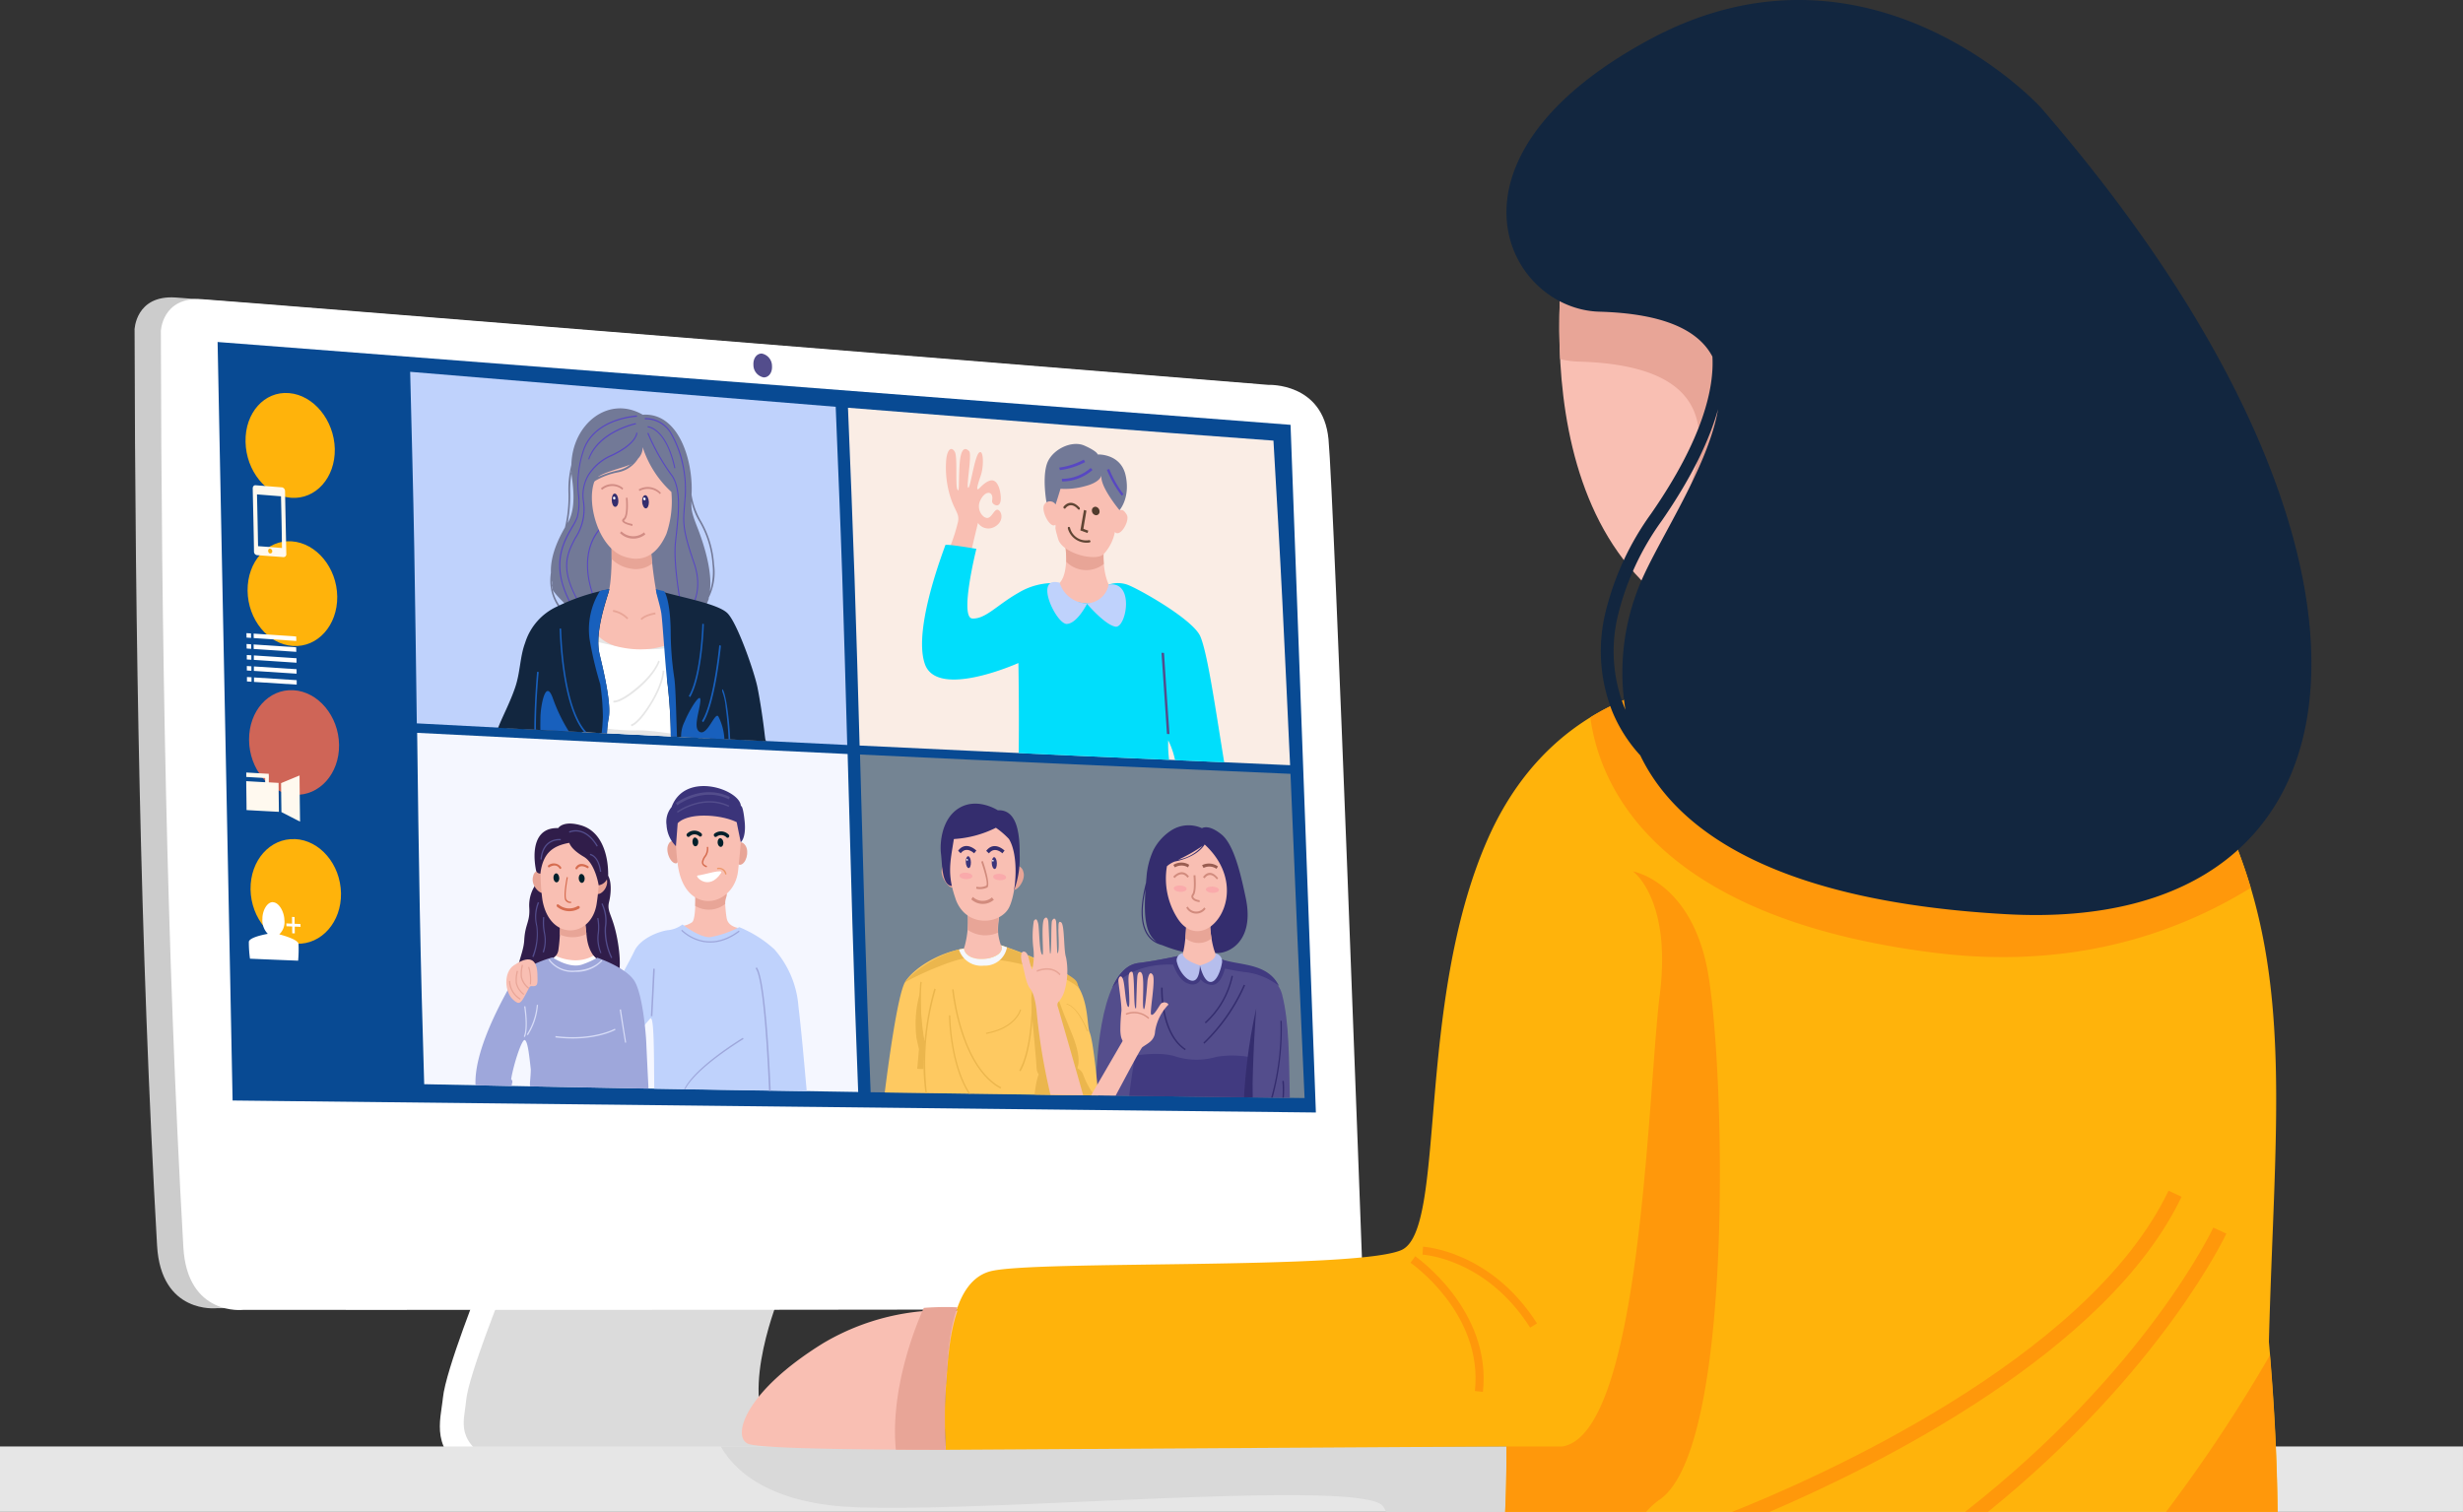 <svg xmlns="http://www.w3.org/2000/svg" width="385.879" height="236.923" viewBox="0 0 385.879 236.923">
  <rect x="0" y="0" width="385.879" height="236.923" fill="#333333" stroke="none"/>
  <g id="Grupo_131834" data-name="Grupo 131834" transform="translate(-8285.597 -287.439)">
    <g id="_1_2_D_copy_4" data-name="1_2_D copy 4" transform="translate(8272.637 215.148)">
      <path id="Trazado_119993" data-name="Trazado 119993" d="M143.882,300.438s-6.245,15.026-1.566,21.547c2.384,3.318,9.261,6.245,15.453,8.327H102.762c-4.386-1.842-8.238-3.745-9.048-5.062-2.091-3.363-1.441-7.509.979-14.644s3.363-10.187,3.363-10.187l45.835.027h0Z" transform="translate(-8.772 -25.173)" fill="#dbdbdb" fill-rule="evenodd"/>
      <path id="Trazado_119994" data-name="Trazado 119994" d="M100.367,299.174S94.913,312.7,94.54,316.594c-.053.6-.125,1.059-.187,1.521-.445,3.069-.925,6.343,8.131,9.777l5.6,2.126h-9.84c-8.728-4.11-8.114-8.381-7.526-12.42.071-.507.151-1.014.178-1.352.427-4.422,6.05-18.371,6.067-18.407l3.407,1.326h0Z" transform="translate(-8.548 -24.889)" fill="#fff"/>
      <path id="Trazado_119995" data-name="Trazado 119995" d="M36.65,129.776s.125-5.5,6.432-5.089,167.095,13.425,167.095,13.425,8.55-.4,9.413,8.505,5.293,129.747,5.293,129.747.311,6.236-10.658,6.486-164.719.214-164.719.214-8.71.987-9.324-9.813c-2.669-46.876-3.425-96.278-3.523-143.474h0Z" transform="translate(-2.614 -5.779)" fill="#ccc" fill-rule="evenodd"/>
      <path id="Trazado_119996" data-name="Trazado 119996" d="M41.28,130.076s.125-5.5,6.432-5.089,167.095,13.425,167.095,13.425,8.55-.4,9.413,8.505,5.293,129.747,5.293,129.747.311,6.236-10.658,6.486-164.719.214-164.719.214-8.71.988-9.324-9.813c-2.669-46.876-3.425-96.278-3.523-143.474h0Z" transform="translate(-3.125 -5.812)" fill="#fff" fill-rule="evenodd"/>
      <path id="Trazado_119997" data-name="Trazado 119997" d="M51.28,132.53l168.1,12.98,3.968,107.755L53.629,251.388,51.28,132.53Z" transform="translate(-4.228 -6.647)" fill="#084a93" fill-rule="evenodd"/>
      <path id="Trazado_119998" data-name="Trazado 119998" d="M146.974,134.57a1.981,1.981,0,0,1,1.575,1.957c.071,1.032-.534,1.824-1.334,1.77a1.981,1.981,0,0,1-1.575-1.957c-.062-1.032.534-1.815,1.334-1.77Z" transform="translate(-14.64 -6.872)" fill="#534d8c" fill-rule="evenodd"/>
      <path id="Trazado_119999" data-name="Trazado 119999" d="M85.19,137.779c11.085.934,22.224,1.859,33.335,2.767q16.641,1.361,33.335,2.713c.347,8.852.73,17.7,1.023,26.512s.534,17.66.783,26.485q-16.854-.814-33.718-1.655c-11.219-.56-22.482-1.139-33.718-1.735q-.173-13.772-.4-27.535c-.16-9.172-.418-18.354-.641-27.561h0Z" transform="translate(-7.97 -7.225)" fill="#bfd2fc" fill-rule="evenodd"/>
      <path id="Trazado_120000" data-name="Trazado 120000" d="M124.327,145.2c-5.311-3.06-11.005,1.423-11.156,7.873a15.827,15.827,0,0,0-.454,4.457,21.112,21.112,0,0,1-.552,5.347c-.89,1.548-2.3,4.27-2.2,7.082a8.143,8.143,0,0,0-.071,1.895,7.058,7.058,0,0,0,1.886,4.253,1.839,1.839,0,0,1,.169-.222,6.692,6.692,0,0,1-1.815-4.021c0-.2-.027-.409-.009-.632.267,1.219-.827.756,1.939,3.5s21.352,2.482,22.206.4.294-.783.391-1.174a8.912,8.912,0,0,0,.863-5.3,15.545,15.545,0,0,0-2.046-6.779A12,12,0,0,1,132,157.742c.294-5.2-1.948-12.936-7.669-12.526h0Zm10.542,27.7c.436-3.2-1-7.6-2-10.133s-.872-2.874-.9-3.995a10.28,10.28,0,0,0,1.3,3.238,15.287,15.287,0,0,1,2.011,6.619,10.233,10.233,0,0,1-.409,4.27ZM113.2,154.246c.018.32-.231-1.4.08.952s.463,5.053-.694,6.984a22.7,22.7,0,0,0,.4-4.644,16.27,16.27,0,0,1,.222-3.3h0Z" transform="translate(-10.694 -7.936)" fill="#727997" fill-rule="evenodd"/>
      <path id="Trazado_120001" data-name="Trazado 120001" d="M123.6,145.675s-6.281.276-8.158,4.964a15.968,15.968,0,0,0-.89,7.349,9.485,9.485,0,0,1-.214,3.47,9.359,9.359,0,0,1-.8,1.566c-1.379,2.4-3.505,6.059-.036,12.224a1.64,1.64,0,0,1-.142.089c-3.541-6.281-1.379-9.991.036-12.437a9.535,9.535,0,0,0,.8-1.53,9.418,9.418,0,0,0,.2-3.381,16.662,16.662,0,0,1,.9-7.446c1.922-4.786,8.292-5.071,8.309-5.071a1.59,1.59,0,0,0,.018.2h0Zm-5.2,17.144s-4.19,3.158-1.592,10.774l-.16.053c-2.642-7.758,1.628-10.978,1.646-10.987a1.308,1.308,0,0,0,.116.151h0Zm6.895-15.667s2.936.1,4.341,6.557c-.071.018-.125.027-.16.036-1.37-6.308-4.164-6.406-4.181-6.414v-.178h0Zm-1.806-.311s-5.8,1.192-7.366,5.543a.372.372,0,0,1-.133-.1c1.548-4.413,7.42-5.623,7.438-5.623.009.071.044.125.053.187h0Zm6.913,30.693a.889.889,0,0,0,.231-.044c.792-.649,3.87-3.55,1.993-8.977-1.788-5.2-1.7-6.272-1.477-8.9.027-.454.062-.961.125-1.53a19.265,19.265,0,0,0-.436-5.2,16.091,16.091,0,0,0-1.842-4.706,4.671,4.671,0,0,0-4.146-2.3.7.7,0,0,0,.018.2,4.5,4.5,0,0,1,3.995,2.206,16.478,16.478,0,0,1,1.8,4.653,17.508,17.508,0,0,1,.436,5.142c-.036.587-.089,1.077-.116,1.53-.214,2.642-.32,3.737,1.5,8.986,2.082,6.059-2.108,8.879-2.126,8.888.018.036.027.062.044.071h0Zm-4.991-29.35a31.582,31.582,0,0,0,3.585,6.414c1.655,2.073,1.254,5.907.907,9.243-.08.614-.133,1.21-.187,1.753-.294,3.585.943,10.044.943,10.053a1.034,1.034,0,0,1-.16.036c0-.027-1.254-6.512-.952-10.124.053-.569.133-1.157.187-1.762.356-3.274.738-7.073-.872-9.083a32.575,32.575,0,0,1-3.621-6.468.632.632,0,0,0,.16-.071h0Zm-1.726-.009s.071,1.735-4.021,3.665a7.95,7.95,0,0,0-3.576,3.016,6.1,6.1,0,0,0-.747,4.181,8.214,8.214,0,0,1-1.308,5.694c-1.3,2.473-2.571,4.9.907,10.6a.4.4,0,0,0-.107.107c-3.576-5.818-2.26-8.292-.943-10.818a8.134,8.134,0,0,0,1.281-5.56,6.365,6.365,0,0,1,.792-4.333,8.05,8.05,0,0,1,3.612-3.069c4-1.877,3.941-3.487,3.941-3.5a.747.747,0,0,0,.169.027h0Z" transform="translate(-10.867 -8.075)" fill="#5848c2"/>
      <path id="Trazado_120002" data-name="Trazado 120002" d="M117.024,178.6s.116,5.391,6.29,5.756,8.327-4.813,8.674-4.03,1.406,3.114,2.144,4.662c0,0,.872,7.687,1.415,14.742-6.708-.329-13.4-.667-20.106-1.005.543-6.717,1.059-13.434,1.592-20.124h0Z" transform="translate(-11.308 -11.731)" fill="#fff" fill-rule="evenodd"/>
      <path id="Trazado_120003" data-name="Trazado 120003" d="M115.43,201.062c.027-.427.071-.854.125-1.272a32.735,32.735,0,0,0,8.069,1.023c2.767-.133,7.215.783,10.516,1.192-6.245-.311-12.482-.614-18.709-.943h0Z" transform="translate(-11.307 -14.069)" fill="#e6e6e6" fill-rule="evenodd"/>
      <path id="Trazado_120004" data-name="Trazado 120004" d="M117.227,179.207c.222,1.379,1.343,4.92,6.228,5.2a9.407,9.407,0,0,0,8.309-3.487,4.738,4.738,0,0,1,.774.347c.267.649.578,1.317.9,1.966-.231.383,3.025-1.77-1.317,1.237s-14.955.116-15.4-.24c.125-1.673.258-3.363.391-5.053.036,0,.071.018.125.018h0Z" transform="translate(-11.45 -11.795)" fill="#e6e6e6" fill-rule="evenodd"/>
      <path id="Trazado_120005" data-name="Trazado 120005" d="M120.159,168.23s.2,6.414-.694,8.025a5.744,5.744,0,0,1-3.265,2.2,6.365,6.365,0,0,0,4.733,5.7c4.519,1.139,7.962.036,9.582-1.041a3.577,3.577,0,0,0,1.566-2.891s-4.333-1.753-4.911-4.635a61.9,61.9,0,0,1-.818-6.468,5.307,5.307,0,0,1-6.2-.89h0Z" transform="translate(-11.392 -10.587)" fill="#f9bfb3" fill-rule="evenodd"/>
      <path id="Trazado_120006" data-name="Trazado 120006" d="M120.65,168.229s.018.952.027,2.242a5.272,5.272,0,0,0,1.762,1.174,5.864,5.864,0,0,0,1.352.356,4.133,4.133,0,0,0,3.2-.792c-.107-1.228-.142-2.1-.142-2.1a5.307,5.307,0,0,1-6.2-.89h0Z" transform="translate(-11.883 -10.585)" fill="#e8a597" fill-rule="evenodd"/>
      <path id="Trazado_120007" data-name="Trazado 120007" d="M122.074,168.13a6.444,6.444,0,0,0,1.352.347c2.616.383,4.359-1.352,5.445-3.843a15.85,15.85,0,0,0,.774-6.566,16.361,16.361,0,0,1-4.5-7.028h0a2.463,2.463,0,0,1-.712,1.8,4.749,4.749,0,0,1-3.087,2.144,11.148,11.148,0,0,0-3.6,1.326.984.984,0,0,0-.169.16c-.018.009-.018.018-.018.036-1.219,3.452.676,10.169,4.528,11.637h0Zm1.263-14.457c-.16.1.507-.142-.614.285s-3.728,1.068-4.608,1.77a16.779,16.779,0,0,1,3.149-1.041,4.636,4.636,0,0,0,2.064-1.023h0Z" transform="translate(-11.501 -8.69)" fill="#f9bfb3" fill-rule="evenodd"/>
      <path id="Trazado_120008" data-name="Trazado 120008" d="M123.115,181.188a4.14,4.14,0,0,0-2.215-1.174,2.941,2.941,0,0,1,.036-.294,4.328,4.328,0,0,1,2.366,1.272c-.053.062-.133.125-.187.2h0Zm2.108-.071s.463-.667,2.313-1a1.558,1.558,0,0,0,.053.294c-1.744.294-2.162.89-2.162.9-.062-.071-.133-.142-.2-.2h0Z" transform="translate(-11.911 -11.854)" fill="#e8a597"/>
      <path id="Trazado_120009" data-name="Trazado 120009" d="M145.728,199.9c-.107-.427-.053.374-.258-1.4s-.632-4.742-1.094-7.046-3.1-9.955-4.671-11.583-8.158-2.642-11.245-3.71c.214.391,1.7,1.584,1.913,2.918S130,189.22,130.3,191a78.548,78.548,0,0,1,.5,8.158c4.973.258,9.955.489,14.928.738Z" transform="translate(-12.745 -11.462)" fill="#12263f" fill-rule="evenodd"/>
      <path id="Trazado_120010" data-name="Trazado 120010" d="M132.9,201.342a5.108,5.108,0,0,1,.569-2.447c.685-1.7,2.562-4.813,2.455-3.221s-1.246,4.377-.053,4.893,2.366-3.265,2.874-2.429a8.907,8.907,0,0,1,.943,3.541c-2.269-.116-4.546-.222-6.8-.338h0Z" transform="translate(-13.234 -13.566)" fill="#1860bd" fill-rule="evenodd"/>
      <path id="Trazado_120011" data-name="Trazado 120011" d="M131.772,199.19c-.16-4.671-.222-7.945-.436-9.3a49.58,49.58,0,0,1-.552-7.268c-.053-3.612-.578-5.658-1.041-6.254a8.824,8.824,0,0,1-1.263-.32c0,.738.614,2.411.827,3.737s.7,9.413,1.005,11.192a78.556,78.556,0,0,1,.5,8.158c.311.018.641.027.97.053h0Z" transform="translate(-12.747 -11.449)" fill="#1860bd" fill-rule="evenodd"/>
      <path id="Trazado_120012" data-name="Trazado 120012" d="M118.1,176.08a32.125,32.125,0,0,0-8.2,2.713,9.306,9.306,0,0,0-4.991,5.685c-.818,2.171-.747,4.573-1.548,6.948s-1.957,4.5-2.687,6.37c5.685.294,11.37.569,17.055.872a17.537,17.537,0,0,1,.294-2.527c.32-2.046-.543-6.139-1.432-9.8s1.29-9.083,1.5-10.258h0Z" transform="translate(-9.678 -11.453)" fill="#12263f" fill-rule="evenodd"/>
      <path id="Trazado_120013" data-name="Trazado 120013" d="M110.13,195.29a26.169,26.169,0,0,0,2.447,5.035c-1.477-.071-2.963-.16-4.457-.231,0-.676-.018-.2.009-1.966s.827-6.361,2-2.829h0Z" transform="translate(-10.5 -13.43)" fill="#1860bd" fill-rule="evenodd"/>
      <path id="Trazado_120014" data-name="Trazado 120014" d="M119.862,176.08a8.552,8.552,0,0,0-1.477.276,11.408,11.408,0,0,0-1.619,7.509,57.087,57.087,0,0,0,1.681,7.117,37.163,37.163,0,0,1,.409,5.107c-.08,1.77-.107,1.646-.187,2.518.276.018.552.027.827.053a17.536,17.536,0,0,1,.294-2.527c.32-2.046-.543-6.139-1.432-9.8s1.192-8.914,1.5-10.258h0Z" transform="translate(-11.442 -11.453)" fill="#1860bd" fill-rule="evenodd"/>
      <path id="Trazado_120015" data-name="Trazado 120015" d="M107.744,189.806s-.454,4.644-.436,9.039a2.473,2.473,0,0,0-.258,0c0-4.422.436-9.066.436-9.074a2.568,2.568,0,0,0,.258.036Zm7.509,9.439c-.125,0-.258-.018-.383-.018-3.674-4.306-3.834-16.183-3.852-16.227a1.9,1.9,0,0,1,.24.018c.018.044.187,12.233,3.986,16.227h0Z" transform="translate(-10.382 -12.216)" fill="#1860bd"/>
      <path id="Trazado_120016" data-name="Trazado 120016" d="M139.5,192.427h.018c.2.044.516,1.165.765,2.856a48.788,48.788,0,0,1,.463,4.991h-.258c-.08-1.868-.258-3.612-.445-4.955a9.319,9.319,0,0,0-.56-2.589v-.071a.9.9,0,0,1,.018-.222h0Zm-2.882-10.24s-.2,8.1-2.144,11.459a1.339,1.339,0,0,1-.214-.16c1.913-3.3,2.117-11.308,2.117-11.325a1.8,1.8,0,0,0,.24.027h0Zm2.678,3.407s-.863,9-2.767,11.984a1.074,1.074,0,0,1-.214-.187c1.868-2.918,2.713-11.841,2.713-11.868a2.114,2.114,0,0,0,.276.062h0Z" transform="translate(-13.385 -12.124)" fill="#1860bd"/>
      <path id="Trazado_120017" data-name="Trazado 120017" d="M122.362,165.88a2.649,2.649,0,0,0,3.559.151c.062.116.142.222.187.329a2.964,2.964,0,0,1-3.968-.214c.08-.1.151-.178.222-.267h0Z" transform="translate(-12.048 -10.327)" fill="#d18c84"/>
      <path id="Trazado_120018" data-name="Trazado 120018" d="M128.238,188.766s-.543,1.895-3.363,4.3c-2.874,2.411-3.906,2.144-3.906,2.144a1.15,1.15,0,0,1,.036-.294s.925.249,3.692-2.091c2.8-2.349,3.31-4.164,3.31-4.172a1.4,1.4,0,0,1,.231.116Z" transform="translate(-11.919 -12.84)" fill="#e6e6e6" fill-rule="evenodd"/>
      <path id="Trazado_120019" data-name="Trazado 120019" d="M129.3,190.444s-.018,2.02-2.064,5.3c-2.046,3.3-3.078,3.381-3.1,3.381a2.691,2.691,0,0,1-.053-.285s.943-.071,2.954-3.265c1.993-3.221,2-5.178,2-5.178a2.567,2.567,0,0,0,.258.036h0Z" transform="translate(-12.263 -13.033)" fill="#e6e6e6" fill-rule="evenodd"/>
      <path id="Trazado_120020" data-name="Trazado 120020" d="M118.789,158.23a2.631,2.631,0,0,1,3.479-.027c-.044.089-.062.178-.107.258a2.412,2.412,0,0,0-3.185,0,1.092,1.092,0,0,1-.2-.24h0Z" transform="translate(-11.677 -9.411)" fill="#d18c84"/>
      <path id="Trazado_120021" data-name="Trazado 120021" d="M128.767,159.19a2.62,2.62,0,0,0-3.2-.489.994.994,0,0,1-.125-.258,2.814,2.814,0,0,1,3.479.543c-.036.062-.116.142-.151.2Z" transform="translate(-12.412 -9.464)" fill="#d18c84"/>
      <path id="Trazado_120022" data-name="Trazado 120022" d="M121.17,159.23c.294.018.543.507.552,1.076.036.569-.2,1.014-.5,1s-.525-.5-.534-1.068.187-1.032.48-1.005Z" transform="translate(-11.887 -9.593)" fill="#342d6e"/>
      <path id="Trazado_120023" data-name="Trazado 120023" d="M126.548,159.51c.294.027.525.5.552,1.068.009.578-.2,1.014-.5,1-.276-.018-.543-.5-.552-1.076-.036-.569.2-1.005.5-.988h0Z" transform="translate(-12.479 -9.624)" fill="#342d6e"/>
      <path id="Trazado_120024" data-name="Trazado 120024" d="M123.365,159.959s.294,2.9-.463,3.487c-.383.311,1.228.632,1.246.632a2.923,2.923,0,0,1-.018.3s-2.34-.445-1.379-1.21c.6-.489.356-3.185.356-3.2a1.394,1.394,0,0,0,.258-.018h0Z" transform="translate(-12.09 -9.673)" fill="#d18c84"/>
      <path id="Trazado_120025" data-name="Trazado 120025" d="M121.1,159.77a.208.208,0,0,1,.178.24.163.163,0,0,1-.169.2.208.208,0,0,1-.2-.214c0-.125.071-.222.187-.214h0Z" transform="translate(-11.912 -9.653)" fill="#fff" fill-rule="evenodd"/>
      <path id="Trazado_120026" data-name="Trazado 120026" d="M126.427,159.94a.188.188,0,0,1,.178.214.175.175,0,0,1-.169.2c-.125,0-.187-.116-.2-.24a.159.159,0,0,1,.187-.178h0Z" transform="translate(-12.5 -9.671)" fill="#fff" fill-rule="evenodd"/>
      <path id="Trazado_120027" data-name="Trazado 120027" d="M162.29,144.11q16.641,1.334,33.326,2.642,16.614,1.281,33.335,2.509c.489,8.487.988,16.975,1.406,25.444s.81,16.948,1.2,25.417q-16.881-.747-33.753-1.495c-11.2-.507-22.455-1.05-33.691-1.584q-.36-13.225-.8-26.458c-.294-8.808-.658-17.633-1.023-26.476h0Z" transform="translate(-16.478 -7.925)" fill="#faede5" fill-rule="evenodd"/>
      <path id="Trazado_120028" data-name="Trazado 120028" d="M86.4,201.369c11.236.578,22.5,1.148,33.718,1.7q16.854.827,33.745,1.619.36,13.251.747,26.5t.907,26.458q-16.988-.267-34-.552-16.961-.307-33.994-.667c-.276-9.172-.525-18.354-.694-27.535s-.3-18.362-.409-27.535h0Z" transform="translate(-8.104 -14.242)" fill="#f5f7ff" fill-rule="evenodd"/>
      <path id="Trazado_120029" data-name="Trazado 120029" d="M164.41,205.19c11.219.534,22.473,1.05,33.691,1.548q16.855.747,33.753,1.477c.374,8.47.712,16.948,1.076,25.417s.738,16.93,1.13,25.391c-11.352-.16-22.7-.285-34.011-.436s-22.659-.311-33.976-.48q-.52-13.211-.916-26.441t-.747-26.476Z" transform="translate(-16.712 -14.665)" fill="#748493" fill-rule="evenodd"/>
      <path id="Trazado_120030" data-name="Trazado 120030" d="M200.352,168.59c.151,1.379.391,4.911-1.343,6.05-3.505,2.3,10.275,4.8,9.395,1.548,0,0-2.358-1.37-2.064-7.153,0-.044.027-.1.009-.142a10.6,10.6,0,0,1-6-.294h0Z" transform="translate(-20.467 -10.626)" fill="#f9bfb3" fill-rule="evenodd"/>
      <path id="Trazado_120031" data-name="Trazado 120031" d="M200.59,168.59a18.206,18.206,0,0,1,.125,2.358,4.408,4.408,0,0,0,5.889.338,16.86,16.86,0,0,1-.027-2.251c0-.044.027-.1.009-.142a10.6,10.6,0,0,1-6-.294h0Z" transform="translate(-20.704 -10.626)" fill="#e8a597" fill-rule="evenodd"/>
      <path id="Trazado_120032" data-name="Trazado 120032" d="M198.9,156.99a22.735,22.735,0,0,0-.347,3.158c-.4-.276-.952-.783-1.664.133s.916,3.95,1.7,3.221h0c.107.765-.24-.044.427,2.242s6.005,3.621,7.162,2.331a7,7,0,0,0,1.726-3.434l.018.009c.792.934,2.411-1.806,1.833-2.731s-.774-.7-1.139-.694c.062-.383-.009.427.142-1.112s-.329-5.285-3.087-6.059-6.957-.08-6.77,2.945h0Z" transform="translate(-20.276 -8.99)" fill="#f9bfb3" fill-rule="evenodd"/>
      <path id="Trazado_120033" data-name="Trazado 120033" d="M183.6,166.967c.534-2.286.961-4.012.961-4.012a1.942,1.942,0,0,0,2.384.721c1.539-.667,1.53-2.171.89-2.687s-1.041,1.148-1.788,1.192-1.762-1.317-1.157-2.678,1.6-1.557,1.85-.863-.258,1.005.338,1.415,1.2.053,1.032-1.45-.765-2.589-1.726-2.26-1.619,1.317-1.842,1.343-.062-.641.454-2.153.436-4.261-.285-3.568-1.361,5.685-1.69,5.48.632-5.2.16-5.72-1.343-.881-1.512,2.278,0,4.288-.338,3.7.044-5.053-.391-5.863-1.148-.658-1.352,1.183a15.354,15.354,0,0,0,.765,6.228c.676,1.922,1.308,2.313,1.085,3.5a27.651,27.651,0,0,1-1.174,3.754c1.085.16,2.206.32,3.31.472h0Z" transform="translate(-18.38 -8.727)" fill="#f9bfb3" fill-rule="evenodd"/>
      <path id="Trazado_120034" data-name="Trazado 120034" d="M205.826,155.427s-.16,1.05-2.509,1.655a11.561,11.561,0,0,1-3.906.427c-.249.818-.507,1.655-.774,2.464a1.037,1.037,0,0,0-1.423-.338s-.667-3.648.036-5.934,3.861-3.861,5.907-2.954,2.082,1.388,2.082,1.388,3.648-.178,4.386,3.336-.97,5.391-.97,5.391-3.123-3.745-2.82-5.427h0Z" transform="translate(-20.3 -8.629)" fill="#727997" fill-rule="evenodd"/>
      <path id="Trazado_120035" data-name="Trazado 120035" d="M204.163,162.233c-.151.952-.32,1.886-.472,2.829a7.911,7.911,0,0,0,.765.285c-.044.133-.071.258-.116.374-.3-.1-.614-.222-.916-.329a1.1,1.1,0,0,1-.2-.071.414.414,0,0,1,.027-.178c.169-1.005.347-2.028.534-3.043.116.053.258.08.374.125h0Z" transform="translate(-20.994 -9.91)" fill="#5f4534"/>
      <path id="Trazado_120036" data-name="Trazado 120036" d="M205.81,161.54a.746.746,0,0,1,.632.712.551.551,0,0,1-.56.623.726.726,0,0,1-.632-.694.554.554,0,0,1,.56-.632h0Z" transform="translate(-21.218 -9.848)" fill="#513b2d" fill-rule="evenodd"/>
      <path id="Trazado_120037" data-name="Trazado 120037" d="M200.559,161.713a.191.191,0,0,1-.249.018.221.221,0,0,1-.053-.276c.018,0,1.023-1.468,2.527.178a.268.268,0,0,1-.018.258.194.194,0,0,1-.258-.036c-1.165-1.3-1.957-.151-1.957-.142h0Z" transform="translate(-20.664 -9.772)" fill="#5f4534"/>
      <path id="Trazado_120038" data-name="Trazado 120038" d="M201.009,165.3c-.009-.089.009-.2.133-.2a.189.189,0,0,1,.214.151,2.59,2.59,0,0,0,2.98,1.922.2.2,0,0,1,.214.16.172.172,0,0,1-.133.2A3.03,3.03,0,0,1,201,165.3h0Z" transform="translate(-20.75 -10.241)" fill="#5f4534"/>
      <path id="Trazado_120039" data-name="Trazado 120039" d="M196.228,174.247a10.608,10.608,0,0,0-5.845,1.557c-3.274,1.859-5.107,4.11-7.171,3.995s.632-10.916.632-10.916-4.84-.836-4.866-.578-5.151,13.069-3.2,18.629,14.653-.16,14.653-.16.133,7.393.044,14.119c7.856.374,15.693.712,23.567,1.059a19.075,19.075,0,0,1-.142-3.069A12.69,12.69,0,0,1,214.973,202c2.553.107,5.116.231,7.7.338-1.486-9.172-2.607-16.966-3.719-19.688s-9.9-7.615-11.477-8.158a4.482,4.482,0,0,0-2.909,0s1.77,3.256-3.256,2.954-5.089-3.2-5.089-3.2h0Z" transform="translate(-17.917 -10.589)" fill="#00defc" fill-rule="evenodd"/>
      <path id="Trazado_120040" data-name="Trazado 120040" d="M217.9,187.278c.267,4.244.56,8.478.854,12.722a3.083,3.083,0,0,1-.4-.018c-.276-4.235-.56-8.461-.854-12.722a3.012,3.012,0,0,0,.4.018Z" transform="translate(-22.57 -12.686)" fill="#534d8c"/>
      <path id="Trazado_120041" data-name="Trazado 120041" d="M199.321,174.907a4.6,4.6,0,0,0,4.324,3.256s-1.53,3.123-3.185,3.212-5.32-7.589-1.13-6.459h0Z" transform="translate(-20.351 -11.312)" fill="#bfd2fc" fill-rule="evenodd"/>
      <path id="Trazado_120042" data-name="Trazado 120042" d="M207.772,175.256a3.623,3.623,0,0,1-3.452,2.945s2.847,3.372,4.519,3.648,3.078-7.2-1.068-6.592Z" transform="translate(-21.116 -11.358)" fill="#bfd2fc" fill-rule="evenodd"/>
      <path id="Trazado_120043" data-name="Trazado 120043" d="M204.773,155.021A7.183,7.183,0,0,1,200,156.827a3.2,3.2,0,0,1-.044-.409,6.853,6.853,0,0,0,4.519-1.708,1.912,1.912,0,0,0,.294.311Z" transform="translate(-20.635 -9.095)" fill="#5848c2"/>
      <path id="Trazado_120044" data-name="Trazado 120044" d="M203.574,153.624a11.535,11.535,0,0,1-3.986,1.272,3.737,3.737,0,0,0-.1-.4,11.342,11.342,0,0,0,3.852-1.246,4.123,4.123,0,0,0,.222.374h0Z" transform="translate(-20.583 -8.934)" fill="#5848c2"/>
      <path id="Trazado_120045" data-name="Trazado 120045" d="M207.88,155.016a17.631,17.631,0,0,0,2.322,4.066,1.164,1.164,0,0,0,.276-.24,16.534,16.534,0,0,1-2.224-3.941c-.125.044-.267.08-.374.125h0Z" transform="translate(-21.509 -9.116)" fill="#5848c2"/>
      <path id="Trazado_120046" data-name="Trazado 120046" d="M107.268,227.434a5.758,5.758,0,0,0-1.326,3.959c.169,2.313-.649,2.6-.783,5.187s-2.233,5.471.2,5.462,9.724-.071,14.6-.125c0,0,.507-1.61-.222-5.534s-1.7-4.172-1.272-5.881.436-4.8-1.228-4.555-6.663,1.005-9.982,1.495h0Z" transform="translate(-10.067 -16.954)" fill="#301d4a" fill-rule="evenodd"/>
      <path id="Trazado_120047" data-name="Trazado 120047" d="M108.53,225.822a1.046,1.046,0,0,0-1.681.649c-.489,1.468,1.165,3.025,1.7,2.6s-.027-3.247-.027-3.247h0Z" transform="translate(-10.35 -16.916)" fill="#e8a597" fill-rule="evenodd"/>
      <path id="Trazado_120048" data-name="Trazado 120048" d="M117.829,226.007s1.13-.738,1.69.756-1.005,2.945-1.575,2.473-.116-3.229-.116-3.229Z" transform="translate(-11.553 -16.942)" fill="#e8a597" fill-rule="evenodd"/>
      <path id="Trazado_120049" data-name="Trazado 120049" d="M111.429,235.146a24.661,24.661,0,0,1-.267,3.959,1.794,1.794,0,0,1-.649,1.085,2.427,2.427,0,0,0-.3.294c2.082,2.678,7.571.5,6.993-.044,0,0-1.3-.854-1.592-3.487s-.311-2.642-.311-2.642c-1.308.276-2.589.543-3.879.827h0Z" transform="translate(-10.731 -17.878)" fill="#f9bfb3" fill-rule="evenodd"/>
      <path id="Trazado_120050" data-name="Trazado 120050" d="M110.77,240.647a.808.808,0,0,1-.258.24,2.427,2.427,0,0,0-.3.294c2.082,2.678,7.571.5,6.993-.044a3.307,3.307,0,0,1-.525-.516,5.837,5.837,0,0,1-3.648.667,7.308,7.308,0,0,1-2.269-.641h0Z" transform="translate(-10.731 -18.574)" fill="#fff" fill-rule="evenodd"/>
      <path id="Trazado_120051" data-name="Trazado 120051" d="M111.577,235.148s0,.667-.027,1.468a4.927,4.927,0,0,0,4.164-.089c-.071-.729-.16-1.459-.249-2.2-1.308.276-2.589.543-3.879.827h0Z" transform="translate(-10.879 -17.88)" fill="#e8a597" fill-rule="evenodd"/>
      <path id="Trazado_120052" data-name="Trazado 120052" d="M135.136,229.009s.214,4.617-.5,5.1a3.542,3.542,0,0,1-1.468.569c3.034,3.212,6.69,2.082,8.71.311,0,0-1.557-.2-1.8-1.5s-.338-4.039-.338-4.039c-1.539-.142-3.078-.294-4.608-.445h0Z" transform="translate(-13.265 -17.292)" fill="#f9bfb3" fill-rule="evenodd"/>
      <path id="Trazado_120053" data-name="Trazado 120053" d="M135.38,229.01s.053,1.245,0,2.518a4.117,4.117,0,0,0,4.715-.3c-.089-.952.667-1.7-.107-1.77s-3.078-.294-4.608-.445Z" transform="translate(-13.509 -17.293)" fill="#e8a597" fill-rule="evenodd"/>
      <path id="Trazado_120054" data-name="Trazado 120054" d="M132.082,220.671a.818.818,0,0,0-1.37.16c-.623.961.151,2.98,1.059,3.087s.3-3.247.3-3.247h0Z" transform="translate(-12.969 -16.339)" fill="#e8a597" fill-rule="evenodd"/>
      <path id="Trazado_120055" data-name="Trazado 120055" d="M142.68,220.925s.676-.765,1.361.214.089,2.963-.827,3.034-.534-3.247-.534-3.247h0Z" transform="translate(-14.305 -16.37)" fill="#e8a597" fill-rule="evenodd"/>
      <path id="Trazado_120056" data-name="Trazado 120056" d="M132,215.62a41.552,41.552,0,0,0,.276,7.82c1.112,8.229,8.861,6.655,9.457.9.409-4.012,1.014-9.226-.142-9.777s-9.341-.765-9.582,1.068h0Z" transform="translate(-13.128 -15.656)" fill="#f9bfb3" fill-rule="evenodd"/>
      <path id="Trazado_120057" data-name="Trazado 120057" d="M135.319,219.81a.672.672,0,0,1,.489.685c.018.383-.187.685-.445.685s-.445-.32-.454-.694.169-.694.409-.676h0Z" transform="translate(-13.457 -16.278)" fill="#00202b" fill-rule="evenodd"/>
      <path id="Trazado_120058" data-name="Trazado 120058" d="M139.748,219.93c.249,0,.472.329.489.7s-.187.676-.427.658-.472-.311-.48-.685.16-.676.409-.676h0Z" transform="translate(-13.944 -16.291)" fill="#00202b" fill-rule="evenodd"/>
      <path id="Trazado_120059" data-name="Trazado 120059" d="M134.332,219.5a.248.248,0,0,1-.383-.027.287.287,0,0,1,.009-.418,1.618,1.618,0,0,1,2.215-.044.305.305,0,0,1,.062.4.252.252,0,0,1-.383.053,1.1,1.1,0,0,0-1.512.036h0Z" transform="translate(-13.341 -16.143)" fill="#00202b"/>
      <path id="Trazado_120060" data-name="Trazado 120060" d="M140.644,219.652a.246.246,0,0,0,.365-.009.3.3,0,0,0-.027-.418,1.681,1.681,0,0,0-2.215-.151.293.293,0,0,0-.044.4.262.262,0,0,0,.383.071,1.168,1.168,0,0,1,1.539.107h0Z" transform="translate(-13.871 -16.156)" fill="#00202b"/>
      <path id="Trazado_120061" data-name="Trazado 120061" d="M137.548,221.45a2.124,2.124,0,0,1-.347,1.512,2.062,2.062,0,0,0-.427.907c0,.24.16.436.6.578a1.2,1.2,0,0,0-.071.214c-.543-.169-.747-.463-.747-.818a2.2,2.2,0,0,1,.454-1.032,1.973,1.973,0,0,0,.32-1.343c.071,0,.142-.018.214-.018Z" transform="translate(-13.639 -16.459)" fill="#d66d50"/>
      <path id="Trazado_120062" data-name="Trazado 120062" d="M135.791,226.418c.943-.071,4.217-1.174,3.674-.374-1.975,2.936-4.181.418-3.674.374Z" transform="translate(-13.546 -16.934)" fill="#fff" fill-rule="evenodd"/>
      <path id="Trazado_120063" data-name="Trazado 120063" d="M131.807,220.162a5.071,5.071,0,0,1-1.468-3.31,3.61,3.61,0,0,1,.783-2.811c2.144-5.756,10.747-2.749,10.863-.169,0,0,.311-.276.587,2.366s-.6,3.309-.6,3.309c-.222-1.032-.436-2.091-.641-3.14-2.286-1.165-7.473-1.628-9.243.16-.1,1.192-.178,2.393-.276,3.585h0Z" transform="translate(-12.952 -15.278)" fill="#3b347a" fill-rule="evenodd"/>
      <path id="Trazado_120064" data-name="Trazado 120064" d="M131.916,235.12a4.507,4.507,0,0,1-2.34.9c-1.69.267-4.315,1.423-5.178,3.229s-2.429,4.546-2.429,4.546q.627,8.167,1.326,16.281c-.062-1.957-.1-3.914-.142-5.889,0,0,3.034-3.55,3.683-4.3s.6,5.311.658,10.978q11.93.214,23.887.391c-.489-5.462-.845-9.466-1.3-13.3a15.241,15.241,0,0,0-3.781-8.95,18.572,18.572,0,0,0-5.489-3.461,15.875,15.875,0,0,1-4.573,1.566c-1.664.08-4.324-1.984-4.324-1.984h0Z" transform="translate(-12.029 -17.968)" fill="#bfd2fc" fill-rule="evenodd"/>
      <path id="Trazado_120065" data-name="Trazado 120065" d="M108.3,222.287a31.7,31.7,0,0,0,.151,7.384c1.148,6.477,7.607,5.934,8.478.649a36.128,36.128,0,0,0,.391-7.188c-.169-2.206-6.236-4.769-9.021-.845Z" transform="translate(-10.504 -16.327)" fill="#f9bfb3" fill-rule="evenodd"/>
      <path id="Trazado_120066" data-name="Trazado 120066" d="M110.865,226.12c.249,0,.445.338.472.721s-.187.694-.445.685-.454-.32-.472-.712.2-.7.445-.694Z" transform="translate(-10.754 -16.974)" fill="#00202b" fill-rule="evenodd"/>
      <path id="Trazado_120067" data-name="Trazado 120067" d="M112.9,226.806s-.6,3.069-.2,3.514.658.285.658.285a.727.727,0,0,0,.107.178c-.018,0-.418.24-.916-.294-.472-.543.178-3.719.178-3.719a1.482,1.482,0,0,0,.169.044h0Z" transform="translate(-10.97 -17.046)" fill="#d66d50"/>
      <path id="Trazado_120068" data-name="Trazado 120068" d="M111.06,231.962a.27.27,0,0,1-.053-.311.211.211,0,0,1,.294-.027,2.6,2.6,0,0,0,3,.214.234.234,0,0,1,.276.107.22.22,0,0,1-.071.294,3.011,3.011,0,0,1-3.443-.276Z" transform="translate(-10.816 -17.577)" fill="#d66d50"/>
      <path id="Trazado_120069" data-name="Trazado 120069" d="M109.671,224.973c-.053.053-.16.009-.2-.071a.186.186,0,0,1,.053-.249,1.4,1.4,0,0,1,1.984.294.209.209,0,0,1-.036.258.15.15,0,0,1-.222-.062c-.569-.872-1.557-.187-1.566-.178h0Z" transform="translate(-10.646 -16.779)" fill="#d66d50"/>
      <path id="Trazado_120070" data-name="Trazado 120070" d="M116.131,225.11a.149.149,0,0,0,.214-.053.185.185,0,0,0-.053-.249c-.018,0-1.317-.9-1.966.222-.071.071-.027.187.036.249a.163.163,0,0,0,.231-.044c.507-.845,1.539-.125,1.539-.125h0Z" transform="translate(-11.181 -16.792)" fill="#d66d50"/>
      <path id="Trazado_120071" data-name="Trazado 120071" d="M96.7,260.964c-.267-5.569,4.288-13.567,5.747-16.192s6.325-3.852,6.325-3.852,2.749,1.931,4.849,1.041a13.477,13.477,0,0,0,2.153-.988s4.582,1.539,5.854,3.7,1.762,8.238,1.815,9.466.231,4.911.356,7.349q-9.275-.174-18.549-.356a3.413,3.413,0,0,1,0-.836c.044-.534.107-1.29.107-1.824-.258-2.367-.489-4.422-.943-4.6s-1.753,3.781-2.135,6.139a.542.542,0,0,1,.169.569.9.9,0,0,0-.053.507c-1.913-.044-3.817-.08-5.712-.125h0Z" transform="translate(-9.238 -18.608)" fill="#9ea7db" fill-rule="evenodd"/>
      <path id="Trazado_120072" data-name="Trazado 120072" d="M112.535,220.384c.133.311.489,1.121,2.286,2.171s2.322,4.466,2.322,4.466a1.77,1.77,0,0,0,1.486-1.895c-.036-3-1.076-6.566-4.235-7.491-2.847-.836-3.594.427-3.594.427-3.763-.133-4.057,3.656-3.47,6.619.1.5.676.516.676.516.409-3.212,1.895-4.342,4.511-4.822h0Z" transform="translate(-10.388 -16.007)" fill="#301d4a" fill-rule="evenodd"/>
      <path id="Trazado_120073" data-name="Trazado 120073" d="M139.22,225.174a1.183,1.183,0,0,1,1.5.979,1.062,1.062,0,0,1-.2.044c-.32-1.13-1.246-.827-1.246-.827-.009-.071-.044-.125-.053-.2h0Z" transform="translate(-13.932 -16.865)" fill="#ed986b"/>
      <path id="Trazado_120074" data-name="Trazado 120074" d="M107.758,231.286a5.851,5.851,0,0,0-.276,3.621,9.937,9.937,0,0,1-.587,4.893,1.158,1.158,0,0,1-.2-.089,9.464,9.464,0,0,0,.632-4.769,6.058,6.058,0,0,1,.249-3.772,2.125,2.125,0,0,1,.187.116h0Z" transform="translate(-10.343 -17.532)" fill="#534d8c"/>
      <path id="Trazado_120075" data-name="Trazado 120075" d="M108.788,233.846a8.681,8.681,0,0,0,.125,2.553,5.872,5.872,0,0,1-.2,2.971.593.593,0,0,1-.187-.08,5.589,5.589,0,0,0,.214-2.856,8.176,8.176,0,0,1-.142-2.624,1.158,1.158,0,0,0,.187.036h0Z" transform="translate(-10.546 -17.823)" fill="#534d8c"/>
      <path id="Trazado_120076" data-name="Trazado 120076" d="M118.87,231.488a6.1,6.1,0,0,1,.525,3.621,9.867,9.867,0,0,0,1,4.884c.053-.018.107-.053.178-.08a9.848,9.848,0,0,1-.97-4.769,6.146,6.146,0,0,0-.569-3.754c-.071.044-.107.071-.16.107h0Z" transform="translate(-11.687 -17.556)" fill="#534d8c"/>
      <path id="Trazado_120077" data-name="Trazado 120077" d="M118.129,234.024a7.543,7.543,0,0,1,.053,2.527,5.781,5.781,0,0,0,.463,2.971c.036-.018.089-.053.142-.08a6,6,0,0,1-.418-2.856,7.738,7.738,0,0,0-.053-2.607c-.071.018-.125.027-.2.044h0Z" transform="translate(-11.604 -17.842)" fill="#534d8c"/>
      <path id="Trazado_120078" data-name="Trazado 120078" d="M115.3,226.23c.258,0,.5.311.507.7s-.187.7-.445.694-.48-.329-.489-.712.169-.694.427-.685h0Z" transform="translate(-11.245 -16.987)" fill="#00202b" fill-rule="evenodd"/>
      <path id="Trazado_120079" data-name="Trazado 120079" d="M148.128,262c-.214-5.107-.854-17.642-2.108-19.163.053-.053.116-.116.169-.178,1.317,1.6,1.966,14.226,2.2,19.35a2.492,2.492,0,0,0-.258,0h0Z" transform="translate(-14.683 -18.8)" fill="#9ea7db"/>
      <path id="Trazado_120080" data-name="Trazado 120080" d="M128.194,242.927c-.116,2.473-.249,4.946-.374,7.429a1.133,1.133,0,0,1-.24-.018c.133-2.482.249-4.955.374-7.437a2.2,2.2,0,0,1,.24.027h0Z" transform="translate(-12.648 -18.826)" fill="#9ea7db"/>
      <path id="Trazado_120081" data-name="Trazado 120081" d="M103.313,242.2c1.673-1.139,3.568-1.735,3.683,1.343.062,1.53.044,1.913-.614,1.931s-.418-.249-1.219,1.263-1.05,1.7-2,.827c-1.29-1.174-1.521-4.235.151-5.373h0Z" transform="translate(-9.839 -18.647)" fill="#f9bfb3" fill-rule="evenodd"/>
      <path id="Trazado_120082" data-name="Trazado 120082" d="M133.071,236.06s3.772,3.977,8.879.125a.583.583,0,0,0,.125.151c-5.24,3.968-9.119-.125-9.155-.142a.766.766,0,0,1,.151-.133Z" transform="translate(-13.237 -18.071)" fill="#9ea7db"/>
      <path id="Trazado_120083" data-name="Trazado 120083" d="M104.343,247.707a3.553,3.553,0,0,1-1.753-2.954,1.255,1.255,0,0,1,.187.009,3.4,3.4,0,0,0,1.637,2.767.784.784,0,0,0-.08.178h0Zm1.317-1.7a3.184,3.184,0,0,1-1.228-1.886,5.831,5.831,0,0,1,.178-1.922,1.959,1.959,0,0,0,.187.08,5.6,5.6,0,0,0-.16,1.842,3.024,3.024,0,0,0,1.121,1.708,1.944,1.944,0,0,1-.1.178Zm.107-3.461a7.006,7.006,0,0,1,.267,2.785,1.464,1.464,0,0,1-.169-.089,6.843,6.843,0,0,0-.276-2.66.633.633,0,0,0,.178-.036Zm-.89,4.395a3.151,3.151,0,0,1-1.228-1.868,5.355,5.355,0,0,1,.178-1.931c.053.018.116.044.187.071a5.336,5.336,0,0,0-.178,1.842,3.014,3.014,0,0,0,1.121,1.726.674.674,0,0,1-.08.16h0Z" transform="translate(-9.89 -18.749)" fill="#e8a597"/>
      <path id="Trazado_120084" data-name="Trazado 120084" d="M105.449,248.617s.552,3.407-.08,4.831a1.654,1.654,0,0,1-.169-.1c.614-1.361.053-4.7.053-4.715.071,0,.125-.018.2-.018Zm3.8-7.349a4.445,4.445,0,0,0,4.039,1.744c2.927-.107,4.057-1.637,4.057-1.646.071.053.116.089.169.133a5.5,5.5,0,0,1-4.226,1.726,4.614,4.614,0,0,1-4.208-1.859.835.835,0,0,0,.16-.107h0Zm-3.576,11.761a10.176,10.176,0,0,0,1.566-4.635,1.375,1.375,0,0,1,.187.009,10.126,10.126,0,0,1-1.592,4.751,1.394,1.394,0,0,1-.169-.125h0Zm14.75-3.932c.267,1.735.534,3.47.818,5.2a.719.719,0,0,1-.178.027c-.285-1.726-.569-3.452-.836-5.187a1.509,1.509,0,0,0,.2-.036Zm-.845,3.212s-3.47,1.939-9.421,1.192a1.882,1.882,0,0,1,.018-.214c5.9.756,9.3-1.165,9.315-1.157a.4.4,0,0,0,.089.187h0Z" transform="translate(-10.178 -18.645)" fill="#d7dcf7"/>
      <path id="Trazado_120085" data-name="Trazado 120085" d="M142.746,255.276s-7.34,4.413-9.137,7.873a1.029,1.029,0,0,0-.169,0c1.753-3.594,9.181-8.051,9.2-8.069q.067.107.107.187h0Z" transform="translate(-13.295 -20.17)" fill="#9ea7db"/>
      <path id="Trazado_120086" data-name="Trazado 120086" d="M115.932,222.221s1.379.178,1.726,2.811a1.574,1.574,0,0,1-.2.009c-.3-2.447-1.548-2.624-1.566-2.616a.451.451,0,0,1,.036-.214h0Zm-3.327-3.5s2.447-1.219,4.511,2.251a.558.558,0,0,1-.16.107c-1.966-3.3-4.253-2.171-4.253-2.171a.285.285,0,0,1-.089-.178h0Zm-1.29,1.388s-2.7-.356-2.98,3.007a.759.759,0,0,1-.2-.027c.311-3.55,3.185-3.185,3.185-3.185a1.561,1.561,0,0,0,0,.2Z" transform="translate(-10.502 -16.135)" fill="#534d8c"/>
      <path id="Trazado_120087" data-name="Trazado 120087" d="M132.141,214.872s3.986-2.945,8.185-.952a1.22,1.22,0,0,0-.062.214c-4.092-1.948-7.989.907-7.989.907a2.053,2.053,0,0,1-.125-.169h0Zm-.062-1.415c.089-.053,4.057-2.927,8.256-.925a.1.1,0,0,0,.089.036,2.042,2.042,0,0,1-.133.374,1.048,1.048,0,0,1-.1-.044c-3.995-1.913-7.811.854-7.891.916-.036.018-.071.044-.089.053a2.97,2.97,0,0,1-.222-.356.326.326,0,0,0,.089-.062h0Zm7.989-.827a.567.567,0,0,1-.133-.053.519.519,0,0,0,.133.053Zm-.2-.08c-3.656-1.495-7.055.649-7.6,1.032.56-.383,3.941-2.527,7.6-1.032Z" transform="translate(-13.135 -15.397)" fill="#534d8c"/>
      <path id="Trazado_120088" data-name="Trazado 120088" d="M63.014,141.527c3.861.32,7.055,4.235,7.171,8.745.08,4.519-2.989,7.945-6.85,7.66-3.879-.294-7.055-4.226-7.135-8.772-.1-4.537,2.954-7.954,6.806-7.633h0Z" transform="translate(-4.771 -7.638)" fill="#ffb30b" fill-rule="evenodd"/>
      <path id="Trazado_120089" data-name="Trazado 120089" d="M63.481,167.638c3.879.276,7.064,4.146,7.126,8.656.044,4.5-3.043,7.98-6.939,7.74-3.879-.24-7.064-4.137-7.108-8.665-.044-4.546,3.043-8,6.922-7.731h0Z" transform="translate(-4.811 -10.52)" fill="#ffb30b" fill-rule="evenodd"/>
      <path id="Trazado_120090" data-name="Trazado 120090" d="M63.768,193.859c3.888.222,7.091,4.057,7.153,8.558.062,4.519-3.078,8.025-6.975,7.829-3.914-.2-7.091-4.048-7.126-8.594s3.069-8.016,6.957-7.793h0Z" transform="translate(-4.84 -13.413)" fill="#cf6557" fill-rule="evenodd"/>
      <path id="Trazado_120091" data-name="Trazado 120091" d="M57.481,183.881c2.215.151,4.439.311,6.672.454,0,.24.018.472.018.7-2.224-.142-4.457-.3-6.672-.454,0-.231-.018-.463-.018-.7h0Zm-.329,6.841c-.24,0-.48-.018-.712-.036v.694c.222.018.463.044.712.044v-.7Zm-.018-1.717c-.24-.018-.48-.036-.712-.044v.7c.222.018.463.027.712.044v-.7Zm-.018-1.726c-.24-.018-.48-.036-.7-.044v.7c.222.018.463.027.712.044v-.7h0Zm-.027-1.726c-.24,0-.48-.036-.712-.044.018.24.018.48.018.712.222.018.463.044.712.044,0-.231,0-.472-.018-.712Zm-.018-1.7c-.24-.018-.48-.036-.712-.044,0,.24.018.472.018.7.222.018.472.027.712.044,0-.231-.018-.463-.018-.7Zm.472,6.9,6.69.427v.7c-2.233-.133-4.475-.294-6.69-.427v-.7Zm-.018-1.726c2.224.142,4.457.3,6.69.436v.7c-2.233-.142-4.475-.294-6.69-.436v-.7h0Zm-.009-1.726c2.215.151,4.457.311,6.69.445v.7c-2.233-.142-4.475-.3-6.69-.445v-.7Zm-.036-1.717c2.224.142,4.457.3,6.672.445.018.24.018.48.018.712-2.224-.142-4.457-.3-6.672-.445,0-.231,0-.472-.018-.712h0Z" transform="translate(-4.789 -12.306)" fill="#fff" fill-rule="evenodd"/>
      <path id="Trazado_120092" data-name="Trazado 120092" d="M56.329,209.712c.979.053,1.975.116,2.963.169v-.658c-.979-.053-1.975-.116-2.963-.169v-.694c1.174.062,2.349.142,3.523.2,0,.107,0,.214.009.311a2.5,2.5,0,0,1,0,.365v.658c.5.036,1.014.062,1.53.089.009,1.521.036,3.034.053,4.537-1.708-.089-3.381-.178-5.071-.276-.009-1.512-.036-3.025-.053-4.555h0Zm8.345-.89c-.961.4-1.939.8-2.891,1.2.009,1.512.036,3.025.053,4.537.97.489,1.939,1,2.918,1.495-.036-2.393-.062-4.813-.08-7.233h0Z" transform="translate(-4.785 -15.015)" fill="#fff9ef" fill-rule="evenodd"/>
      <path id="Trazado_120093" data-name="Trazado 120093" d="M64.046,220.08c3.906.178,7.126,3.968,7.206,8.487.08,4.5-3.043,8.06-6.966,7.918s-7.126-3.977-7.206-8.514c-.062-4.546,3.052-8.06,6.966-7.882h0Z" transform="translate(-4.868 -16.308)" fill="#ffb30b" fill-rule="evenodd"/>
      <path id="Trazado_120094" data-name="Trazado 120094" d="M60.578,231.208c.952.044,1.744,1.53,1.77,2.758a2.625,2.625,0,0,1-.8,2.269c1.13.3,2.882.872,3.016,1.477a19.5,19.5,0,0,1-.062,2.651c-2.518-.1-5.027-.2-7.544-.311a18.758,18.758,0,0,1-.178-2.669c.125-.6,1.877-1.023,2.971-1.228a3.035,3.035,0,0,1-.845-2.349c-.018-1.237.712-2.66,1.664-2.616h0Zm3,4.866c0-.356-.018-.712,0-1.068-.3-.009-.6-.027-.907-.036,0-.151-.009-.294-.018-.445.3.009.6.027.9.036,0-.338,0-.694-.009-1.05a3.082,3.082,0,0,1,.4.018c0,.347.018.7.009,1.05.3.018.614.027.916.036,0,.151.009.294.018.445-.3-.009-.614-.027-.916-.036,0,.356,0,.7.009,1.059h-.4Z" transform="translate(-4.834 -17.534)" fill="#fff" fill-rule="evenodd"/>
      <path id="Trazado_120095" data-name="Trazado 120095" d="M57.9,157.76c1.379.107,2.767.222,4.164.329a.6.6,0,0,1,.463.578c.062,3.283.133,6.575.2,9.857a.444.444,0,0,1-.436.5c-1.379-.107-2.785-.2-4.164-.311a.55.55,0,0,1-.463-.569c-.044-3.3-.133-6.592-.2-9.884,0-.294.178-.516.436-.5Zm2.278,9.937a.4.4,0,0,1,.347.4.313.313,0,0,1-.329.347c-.187-.009-.3-.178-.311-.391s.116-.374.3-.356h0Zm-2.046-8.505c1.254.1,2.491.2,3.763.3.062,2.7.125,5.4.151,8.1-1.254-.1-2.509-.2-3.745-.285-.044-2.7-.107-5.409-.169-8.123h0Z" transform="translate(-4.91 -9.431)" fill="#fff9ef" fill-rule="evenodd"/>
      <path id="Trazado_120096" data-name="Trazado 120096" d="M219.693,240.377s-4.066.916-7.082,1.281c-5.6.676-6.637,13.638-6.681,20.747q15.2.187,30.4.383c-.133-6.076-.071-11.806-1.21-16.2s-7.865-4.2-10.676-6.085-4.76-.125-4.76-.125h0Z" transform="translate(-21.294 -18.465)" fill="#534d8c" fill-rule="evenodd"/>
      <path id="Trazado_120097" data-name="Trazado 120097" d="M219.41,241.586s.694,2.66,2.331,3.354,2.1-.632,2.1-.632a2.319,2.319,0,0,0,1.761.9c1.165.027,1.859-1.575,2.215-3.185s-7.758-1.824-8.407-.436h0Z" transform="translate(-22.781 -18.58)" fill="#413a80" fill-rule="evenodd"/>
      <path id="Trazado_120098" data-name="Trazado 120098" d="M220.015,240.383s-4.066.916-7.082,1.281c-1.788.214-3.123,1.673-4.083,3.817,2.713-3.034,6.735-3.941,10.88-3.452,1.379-.062,2.722-.116,4.1-.16a41.747,41.747,0,0,0,5.6,1.2,10.391,10.391,0,0,1,5.543,2.215c-2.064-4.226-7.509-2.963-10.2-4.769a4,4,0,0,0-4.76-.125h0Z" transform="translate(-21.616 -18.471)" fill="#413a80" fill-rule="evenodd"/>
      <path id="Trazado_120099" data-name="Trazado 120099" d="M223.466,218.112a5.03,5.03,0,0,0-4.884.383,8.065,8.065,0,0,0-2.749,3.078,12.2,12.2,0,0,0-1.068,4.217c-.027.294-.053.56-.071.845-.907,3.425-1.61,8.745,2.527,9.8a22.517,22.517,0,0,0,3.888,1.192q1.348-8.447,2.731-16.832c.436.489,3.043,2.989,3.167,6.406s-2.393,6.583-2.393,6.583a16.6,16.6,0,0,0,.454,3.568c.329.979,7.126.1,5.2-8.541-.738-3.5-1.806-8.167-3.763-9.733s-2.874-1.059-3.051-.97h0Zm-8.852,9.6c-.347,4.938.2,7.046,1.726,8.194-2.616-1.388-2.4-5.2-1.726-8.194Z" transform="translate(-22.184 -16.039)" fill="#342d6e" fill-rule="evenodd"/>
      <path id="Trazado_120100" data-name="Trazado 120100" d="M221.726,235.112s-.116,4.582-.952,5.391c-.818.81,2.58,1.423,4.359.845s1.592-.89,1.592-.89-.987-1.068-1.263-5.24v-.044a3.459,3.459,0,0,1-3.7-.125.09.09,0,0,1-.036.062h0Z" transform="translate(-22.918 -17.96)" fill="#f9bfb3" fill-rule="evenodd"/>
      <path id="Trazado_120101" data-name="Trazado 120101" d="M221.842,235.112s-.036,1.005-.142,2.126a3.207,3.207,0,0,0,4.1.071,15.556,15.556,0,0,1-.222-2.091v-.044a3.459,3.459,0,0,1-3.7-.125.09.09,0,0,1-.036.062Z" transform="translate(-23.034 -17.96)" fill="#e8a597" fill-rule="evenodd"/>
      <path id="Trazado_120102" data-name="Trazado 120102" d="M231.192,264.726c-.133-3.416-.365-6.272-.365-6.272a15.053,15.053,0,0,0-5.338-.071,11.188,11.188,0,0,1-6.566-.1c-2.349-.747-6.2-.107-6.2-.107s-.738,4.528-.881,6.121-.009.133,0,.2q9.675.12,19.341.231h0Z" transform="translate(-21.939 -20.484)" fill="#413a80" fill-rule="evenodd"/>
      <path id="Trazado_120103" data-name="Trazado 120103" d="M180.541,224.588a1.042,1.042,0,0,0-1.708.614c-.454,1.495,1.859,3.932,1.815,2.518s-.107-3.132-.107-3.132Z" transform="translate(-18.297 -16.777)" fill="#e8a597" fill-rule="evenodd"/>
      <path id="Trazado_120104" data-name="Trazado 120104" d="M191.16,224.965a1.148,1.148,0,0,1,1.779.738c.56,1.521-1.619,3.8-1.673,2.375s-.107-3.114-.107-3.114Z" transform="translate(-19.664 -16.825)" fill="#e8a597" fill-rule="evenodd"/>
      <path id="Trazado_120105" data-name="Trazado 120105" d="M183.172,232.679a15.27,15.27,0,0,1-.418,5.516c-.783,2.366-.854,2.3-.854,2.3a4.786,4.786,0,0,0,4.377,1.388c2.785-.5,3.238-1.646,3.238-1.646a8.719,8.719,0,0,1-1.477-3.6c-.3-2.046.525-3.79-.249-3.817s-3.087-.089-4.617-.142h0Z" transform="translate(-18.642 -17.697)" fill="#f9bfb3" fill-rule="evenodd"/>
      <path id="Trazado_120106" data-name="Trazado 120106" d="M183.33,232.68a18.25,18.25,0,0,1,.027,3.007,4.887,4.887,0,0,0,4.769.445c-.24-1.806.6-3.292-.178-3.31s-3.087-.089-4.617-.142Z" transform="translate(-18.8 -17.698)" fill="#e8a597" fill-rule="evenodd"/>
      <path id="Trazado_120107" data-name="Trazado 120107" d="M187.569,214.881s-3.149-2.055-6-.391-3.114,5.64-2.9,7.242c.2,1.584.089,4.911,1.717,5.009s6.494.383,9.768.569a14.428,14.428,0,0,0,.836-5.489c.036-3.79-.6-7.091-3.434-6.939h0Z" transform="translate(-18.28 -15.619)" fill="#342d6e" fill-rule="evenodd"/>
      <path id="Trazado_120108" data-name="Trazado 120108" d="M181.133,229.246c1.637,4.644,7.135,4.012,8.425,1.245,1.148-2.464,1.477-8.167-.071-10.649a12.735,12.735,0,0,0-2.037-1.753,16.945,16.945,0,0,1-6.5,1.761.557.557,0,0,0-.089.027c-.578,3.656-1.068,5.534.276,9.359h0Z" transform="translate(-18.462 -16.088)" fill="#f9bfb3" fill-rule="evenodd"/>
      <path id="Trazado_120109" data-name="Trazado 120109" d="M187.983,223.27c-.214,0-.391.4-.374.916s.222.925.445.934.365-.391.356-.907-.2-.934-.427-.943Z" transform="translate(-19.272 -16.66)" fill="#3b347a" fill-rule="evenodd"/>
      <path id="Trazado_120110" data-name="Trazado 120110" d="M183.413,223.1c-.222-.009-.391.4-.374.916s.222.934.445.943.365-.4.356-.916-.2-.934-.427-.943Z" transform="translate(-18.768 -16.641)" fill="#3b347a" fill-rule="evenodd"/>
      <path id="Trazado_120111" data-name="Trazado 120111" d="M189.514,222.032s-1.61-1.619-2.874.027q.2.2.427.4c.916-1.183,2.108,0,2.108,0a3.1,3.1,0,0,1,.338-.427Z" transform="translate(-19.165 -16.445)" fill="#342d6e" fill-rule="evenodd"/>
      <path id="Trazado_120112" data-name="Trazado 120112" d="M184.546,222.021s-1.61-1.628-2.856.018a4.386,4.386,0,0,0,.409.4c.916-1.183,2.091.009,2.091.009.133-.142.231-.294.356-.427Z" transform="translate(-18.619 -16.443)" fill="#342d6e" fill-rule="evenodd"/>
      <path id="Trazado_120113" data-name="Trazado 120113" d="M185.653,224.047s1.21,3.452.774,3.772a2.381,2.381,0,0,1-1.521.151,3.017,3.017,0,0,1-.036.311,2.781,2.781,0,0,0,1.735-.178c.6-.463-.676-4.146-.694-4.164-.089.036-.178.08-.249.107h0Z" transform="translate(-18.97 -16.734)" fill="#d18b7d"/>
      <path id="Trazado_120114" data-name="Trazado 120114" d="M187.248,230.341a2.211,2.211,0,0,1-2.989-.071,3.96,3.96,0,0,0-.249.383,2.636,2.636,0,0,0,3.541.062,1.923,1.923,0,0,1-.3-.374Z" transform="translate(-18.875 -17.432)" fill="#d18b7d"/>
      <path id="Trazado_120115" data-name="Trazado 120115" d="M181.172,239.3c.525,2.785,6.833,1.637,5.809-.516a60.982,60.982,0,0,1,9.688,4.146c4.3,2.411,3.63,8.069,4.2,9.51s1.1,7.108,1.37,9.884q-16.734-.214-33.469-.472c.409-3.3,1.966-15.258,3.176-17.286s5.062-4.6,9.226-5.258h0Z" transform="translate(-17.193 -18.371)" fill="#fec961" fill-rule="evenodd"/>
      <path id="Trazado_120116" data-name="Trazado 120116" d="M198.46,247.05s.694,2.278,2.349,6.2,1.717,6.69-.756,6.815-4.564,1.014-4.653-1.219-1.237-11.717-.641-11.735,2.455-.036,3.692-.062h0Z" transform="translate(-20.042 -19.284)" fill="#ebb64d" fill-rule="evenodd"/>
      <path id="Trazado_120117" data-name="Trazado 120117" d="M181.529,239.3A1.872,1.872,0,0,0,183,240.773c-.489,0,.267-.116-1.361.071s-6.583,2.153-9.332,3.745c0-.009-.667,1.068,0-.036s5.062-4.6,9.226-5.258h0Zm3.665,1.575c1.423-.249,2.624-1.05,2.144-2.091a101.582,101.582,0,0,1,9.688,4.146c2.758,1.557,2.046,1.6,2.571,2.624-1.966-2.091-9.021-4.217-14.4-4.68Z" transform="translate(-17.55 -18.371)" fill="#ebb64d" fill-rule="evenodd"/>
      <path id="Trazado_120118" data-name="Trazado 120118" d="M174.346,254.287c.356,1.655.374,1.69.374,1.69-.089,1.023-.178,2.055-.276,3.078.329.018.658.036.988.027.044-1.219.125-2.455.2-3.683a30.653,30.653,0,0,1-.56-4.377c-.089-2.144-.151-4.012-.151-4.012a17.573,17.573,0,0,0-.578,7.277h0Z" transform="translate(-17.787 -19.28)" fill="#ebb64d" fill-rule="evenodd"/>
      <path id="Trazado_120119" data-name="Trazado 120119" d="M195.14,264.472c.249-1.681.427-3.559,1.521-4.457s5.454-.427,6.076,1.254a12.948,12.948,0,0,0,1.779,3.336q-4.7-.053-9.368-.133h0Z" transform="translate(-20.103 -20.665)" fill="#ebb64d" fill-rule="evenodd"/>
      <path id="Trazado_120120" data-name="Trazado 120120" d="M182.614,239.3c.525,2.785,6.833,1.637,5.809-.516,0,0,.338.116.934.329a3.5,3.5,0,0,1-3.621,2.865,3.667,3.667,0,0,1-3.9-2.527c.267-.053.5-.089.774-.151Z" transform="translate(-18.635 -18.371)" fill="#f5f7ff" fill-rule="evenodd"/>
      <path id="Trazado_120121" data-name="Trazado 120121" d="M179.713,250.446s.062,7.624,3.123,12.277a2.16,2.16,0,0,0-.24,0c-3.043-4.742-3.087-12.277-3.1-12.286a1.731,1.731,0,0,0,.222.018h0Zm-2.278-4.1a41.464,41.464,0,0,0-1.388,16.281h-.222a34.28,34.28,0,0,1-.214-7.162,52.852,52.852,0,0,1-.694-6.8,20.6,20.6,0,0,1,.107-3.479.844.844,0,0,0,.2.044,35.47,35.47,0,0,0,.454,9.288,44.33,44.33,0,0,1,1.53-8.283.645.645,0,0,0,.222.1h0Zm2.8.027s1.112,11.975,7.438,15.346a2.226,2.226,0,0,1-.1.2c-6.414-3.443-7.571-15.516-7.571-15.551Zm12.482-1.441s.427,10.026-2,14.279a1.455,1.455,0,0,1-.2-.133c2.4-4.19,1.993-14.11,1.975-14.145a1.845,1.845,0,0,0,.222,0Z" transform="translate(-17.869 -19.05)" fill="#ebb64d"/>
      <path id="Trazado_120122" data-name="Trazado 120122" d="M198.545,247.913s2.518,8.7,3.959,13.834c-1.726-.009-3.407-.036-5.124-.071A94.315,94.315,0,0,1,195.2,248.5s-.231-2.5-.97-3.407-.934-2.909-1.237-3.826-.347-2.144.276-2.02.712,1.2.943,1.957.222.8.329.783a9.961,9.961,0,0,0,.151-3.336,15.429,15.429,0,0,1,.08-4.226c.2-.214.436-.578.685.427.178.694.16,4.671.667,4.893.267.116-.285-5,.294-5.658.3-.347.507-.16.614.383.071.383.2,5.1.3,5.115.258.062.1-4.751.294-5.169.187-.4.516-.534.632.1.08.418.116,5.044.222,4.991.347-.178.116-3.229.142-3.745.036-.463-.089-1.477.436-1.1.552.383.374,4.466.765,5.5a11.148,11.148,0,0,1-.294,5.4c-.632,1.77-1.254,1.388-1,2.358h0Z" transform="translate(-19.842 -17.834)" fill="#f9bfb3" fill-rule="evenodd"/>
      <path id="Trazado_120123" data-name="Trazado 120123" d="M195.51,243.168s2.278-1.076,3.754.6c-.071.053-.089.1-.169.16-1.379-1.539-3.479-.534-3.5-.534a1.038,1.038,0,0,1-.089-.231h0Z" transform="translate(-20.144 -18.818)" fill="#e8a597"/>
      <path id="Trazado_120124" data-name="Trazado 120124" d="M218.444,224.447a11.562,11.562,0,0,0,1.708,8.238c4.172,6.281,12.366-4.128,4.208-11.646-.472.747-1.726,2.064-4.724,2.678a3.946,3.946,0,0,0-1.192.73Zm5.587-3.2a25.507,25.507,0,0,1-3.817,2.18,6.675,6.675,0,0,0,3.817-2.18Z" transform="translate(-22.66 -16.414)" fill="#f9bfb3" fill-rule="evenodd"/>
      <path id="Trazado_120125" data-name="Trazado 120125" d="M223.4,226.44s.231,2.5-.249,3.14a.385.385,0,0,0-.08.16.223.223,0,0,0,.053.222.836.836,0,0,0,.285.222,1.731,1.731,0,0,0,.649.178c.009.1,0,.2.009.3a2.386,2.386,0,0,1-.765-.2,1.1,1.1,0,0,1-.4-.311.587.587,0,0,1-.125-.48.95.95,0,0,1,.142-.285c.4-.552.178-2.918.178-2.918a1.568,1.568,0,0,0,.294-.027h0Z" transform="translate(-23.152 -17.01)" fill="#d18b7d"/>
      <path id="Trazado_120126" data-name="Trazado 120126" d="M222.1,231.96a1.514,1.514,0,0,0,2.58.133,2.324,2.324,0,0,0,.214.231,1.794,1.794,0,0,1-3.034-.187c.071-.053.169-.116.24-.178h0Z" transform="translate(-23.051 -17.619)" fill="#d18b7d"/>
      <path id="Trazado_120127" data-name="Trazado 120127" d="M219.57,226.623s1.308-1.557,2.473-.036a2.045,2.045,0,0,0-.24.2c-.925-1.246-2,.036-2,.053a2.621,2.621,0,0,1-.231-.222h0Z" transform="translate(-22.799 -16.952)" fill="#d18b7d"/>
      <path id="Trazado_120128" data-name="Trazado 120128" d="M224.81,226.7s.979-1.619,2.375.178a1.5,1.5,0,0,0-.2.187c-1.139-1.468-1.922-.169-1.922-.169l-.249-.2Z" transform="translate(-23.377 -16.964)" fill="#d18b7d"/>
      <path id="Trazado_120129" data-name="Trazado 120129" d="M219.59,224.585a2.307,2.307,0,0,1,2.473-.018,3.3,3.3,0,0,1-.169.409,1.954,1.954,0,0,0-2.055,0c-.1-.133-.16-.249-.249-.391Z" transform="translate(-22.801 -16.765)" fill="#995d51" fill-rule="evenodd"/>
      <path id="Trazado_120130" data-name="Trazado 120130" d="M227.141,224.844a2.42,2.42,0,0,0-2.491-.2c.08.151.151.294.231.436a1.974,1.974,0,0,1,2.028.142c.062-.133.16-.249.231-.383h0Z" transform="translate(-23.359 -16.784)" fill="#995d51" fill-rule="evenodd"/>
      <path id="Trazado_120131" data-name="Trazado 120131" d="M215.525,243.82a23.984,23.984,0,0,1-.979,9.324.443.443,0,0,1-.187-.08,24.162,24.162,0,0,0,.916-9.235h.249Z" transform="translate(-22.224 -18.928)" fill="#342d6e"/>
      <path id="Trazado_120132" data-name="Trazado 120132" d="M233.358,263.839c.036-7.028.6-13.959.6-13.959a84.432,84.432,0,0,0-1.913,13.941c.436,0,.854.018,1.308.018Z" transform="translate(-24.176 -19.596)" fill="#342d6e" fill-rule="evenodd"/>
      <path id="Trazado_120133" data-name="Trazado 120133" d="M230.6,245.645a28.406,28.406,0,0,1-6.388,9.155,1.552,1.552,0,0,1-.142-.178,28.43,28.43,0,0,0,6.317-9.074.732.732,0,0,0,.222.107h0Zm5.729,5.569a41.241,41.241,0,0,1-1.415,12.028h-.24a39.482,39.482,0,0,0,1.45-12.028,1.566,1.566,0,0,0,.2,0h0Zm.116,12.046a15.047,15.047,0,0,0-.018-2.616,1.093,1.093,0,0,0,.231-.018,15.313,15.313,0,0,1,0,2.633h-.2Zm-18.763-17.25s-.249,7.1,3.612,9.617a1.336,1.336,0,0,0-.1.2c-4.021-2.589-3.763-9.813-3.754-9.831a1.016,1.016,0,0,0,.24.018h0Zm11-1.8a13.756,13.756,0,0,1-4.253,7.411c-.044-.062-.1-.107-.142-.178a13.63,13.63,0,0,0,4.19-7.3.8.8,0,0,0,.2.062Z" transform="translate(-22.563 -18.964)" fill="#342d6e"/>
      <path id="Trazado_120134" data-name="Trazado 120134" d="M213.135,255.272c.818-.6,1.931-1,1.993-2.473a7.65,7.65,0,0,1,2.055-4.155c.187-.187-.774-.774-1.254-.027s-1.077,1.788-1.406,1.548c-.3-.214.747-5.534.231-6.245-.276-.383-.56-.427-.8.845-.018.089-.338,4.84-.6,4.537-.3-.347.125-4.35-.231-5.418-.214-.632-.649-.489-.756.169-.1.56-.187,5.08-.222,5.116-.463.48-.125-5.72-.658-5.729-.329,0-.578.2-.516,1.681s.294,4.3-.1,3.79-.454-3.318-.756-4.244c-.329-.988-.8-.258-.73.311.151,1.388.463,3.238.48,4.528a29.022,29.022,0,0,0-.178,3.132c.053,1.619.48,1.468.3,1.77s-3.327,5.729-4.875,8.389q1.935.04,3.843.053c1.512-2.794,3.906-7.384,4.2-7.6h0Z" transform="translate(-21.203 -18.886)" fill="#f9bfb3" fill-rule="evenodd"/>
      <path id="Trazado_120135" data-name="Trazado 120135" d="M211.19,250.778a3.484,3.484,0,0,1,3.692.676,1.107,1.107,0,0,0-.133.169,3.234,3.234,0,0,0-3.452-.641,1.6,1.6,0,0,1-.107-.214h0Z" transform="translate(-21.874 -19.667)" fill="#d99182"/>
      <path id="Trazado_120136" data-name="Trazado 120136" d="M223.82,242.092s0,2.206-1,2.393-2.26-1.5-2.58-2.82a1.12,1.12,0,0,1,.9-1.495s-.276.979,2.669,1.922h0Z" transform="translate(-22.867 -18.525)" fill="#b6beed" fill-rule="evenodd"/>
      <path id="Trazado_120137" data-name="Trazado 120137" d="M224.27,242.1s.507,2.34,1.512,2.571,1.717-1.637,1.939-2.936a1.276,1.276,0,0,0-1.032-1.521s.445,1.094-2.42,1.886h0Z" transform="translate(-23.317 -18.529)" fill="#b6beed" fill-rule="evenodd"/>
      <path id="Trazado_120138" data-name="Trazado 120138" d="M183.273,223.59c.053,0,.107.062.116.142s-.053.125-.116.116a.151.151,0,0,1-.133-.133.134.134,0,0,1,.133-.125Z" transform="translate(-18.779 -16.695)" fill="#fff" fill-rule="evenodd"/>
      <path id="Trazado_120139" data-name="Trazado 120139" d="M187.806,223.739c.062,0,.107.071.116.142a.12.12,0,0,1-.116.125c-.062,0-.107-.062-.116-.133a.137.137,0,0,1,.116-.142h0Z" transform="translate(-19.281 -16.711)" fill="#fff" fill-rule="evenodd"/>
      <path id="Trazado_120140" data-name="Trazado 120140" d="M220.648,228.26c.56.018,1.032.258,1.041.516s-.445.5-1.005.48-1.014-.267-1.023-.543.427-.472.988-.454Z" transform="translate(-22.809 -17.21)" fill="#faaaab" fill-rule="evenodd"/>
      <path id="Trazado_120141" data-name="Trazado 120141" d="M226.325,228.45c.56.018,1.032.24,1.041.507s-.445.5-1.005.48-1.032-.258-1.041-.534.445-.471,1.005-.454Z" transform="translate(-23.433 -17.231)" fill="#faaaab" fill-rule="evenodd"/>
      <path id="Trazado_120142" data-name="Trazado 120142" d="M182.925,226c.569.018,1.014.276,1.023.552s-.436.471-1.005.454-1.014-.249-1.023-.534.436-.5,1.005-.48h0Z" transform="translate(-18.644 -16.96)" fill="#faaaab" fill-rule="evenodd"/>
      <path id="Trazado_120143" data-name="Trazado 120143" d="M188.848,226.2c.569.018,1.032.276,1.041.552s-.436.472-1.005.454-1.014-.249-1.023-.534.418-.5.988-.48h0Z" transform="translate(-19.3 -16.982)" fill="#faaaab" fill-rule="evenodd"/>
      <path id="Trazado_120144" data-name="Trazado 120144" d="M200.78,249.109s1.566.009,3.354,4.253a.535.535,0,0,1-.125.044c-1.717-4.172-3.194-4.19-3.194-4.19a.246.246,0,0,1-.027-.116h0Z" transform="translate(-20.725 -19.51)" fill="#ebb64d" fill-rule="evenodd"/>
      <path id="Trazado_120145" data-name="Trazado 120145" d="M192.1,250.123s-.685,2.918-5.471,3.8c-.036-.044-.027-.116-.044-.169,4.68-.854,5.347-3.665,5.347-3.683a.62.62,0,0,0,.169.053Z" transform="translate(-19.158 -19.617)" fill="#ebb64d"/>
      <path id="Trazado_120146" data-name="Trazado 120146" d="M12.96,327.06H398.838v10.258H12.96V327.06Z" transform="translate(0 -28.113)" fill="#e6e6e6" fill-rule="evenodd"/>
      <path id="Trazado_120147" data-name="Trazado 120147" d="M139.909,327.06h167.05v10.258H244.132a5.4,5.4,0,0,0-.48-.872c-3.167-4.591-66.68,1.477-84.882,0-12.224-.988-17.037-6.121-18.87-9.377h0Z" transform="translate(-14.007 -28.113)" fill="#d9d9d9" fill-rule="evenodd"/>
      <path id="Trazado_120148" data-name="Trazado 120148" d="M289.419,105.783s-10.053,46.484,16.539,64.171,57.569-31.467,37.268-59.856-46.057-19.332-53.806-4.315Z" transform="translate(-30.301 -2.133)" fill="#f9bfb3" fill-rule="evenodd"/>
      <path id="Trazado_120149" data-name="Trazado 120149" d="M289.419,105.783a105.109,105.109,0,0,0-1.726,24.91,13.631,13.631,0,0,0,2.883.391c28.887.818,18.06,20.444,10.347,34.768a34.642,34.642,0,0,0,5.035,4.1c26.592,17.686,57.569-31.467,37.268-59.856s-46.057-19.332-53.806-4.315h0Z" transform="translate(-30.301 -2.133)" fill="#e8a597" fill-rule="evenodd"/>
      <path id="Trazado_120150" data-name="Trazado 120150" d="M300.027,192.239S275.8,191.154,264.4,217.007s-6.406,61.262-13.523,64.4-57.97,1.548-64.464,3.345-6.494,13.265-6.913,17.757a73.912,73.912,0,0,0,0,10.2l87.836-.525c.009,3.754-.062,7.162-.2,10.258h121.02c-.08-8.194-.516-17.055-1.37-26.672.863-33.3,3.941-56.449-5.863-79.544s-45.23-24.056-80.878-23.985h0Z" transform="translate(-18.356 -13.235)" fill="#ffb30b" fill-rule="evenodd"/>
      <path id="Trazado_120151" data-name="Trazado 120151" d="M411.873,335.547c-.08-7.58-.472-15.738-1.2-24.537A240.854,240.854,0,0,1,394.4,335.547h17.464Z" transform="translate(-42.09 -26.342)" fill="#ff980b" fill-rule="evenodd"/>
      <path id="Trazado_120152" data-name="Trazado 120152" d="M312.575,192.239a37.775,37.775,0,0,0-19.555,5.7c1.379,10.276,9.679,31.342,53.868,36.876,20.729,2.6,37.09-2.473,49.6-10.16a78.752,78.752,0,0,0-3.034-8.443c-9.8-23.087-45.23-24.056-80.878-23.985h0Z" transform="translate(-30.904 -13.234)" fill="#ff980b" fill-rule="evenodd"/>
      <path id="Trazado_120153" data-name="Trazado 120153" d="M278.224,315.884c.009,3.763-.062,7.162-.214,10.258h22.1a11.1,11.1,0,0,1,2.144-1.948c11.939-8.247,10.124-69.722,7.4-83.3s-11.6-15.115-11.6-15.115,6.076,4.324,4.19,19.332-2.829,68.824-15.284,70.781h-8.736Z" transform="translate(-29.247 -16.937)" fill="#ff980b" fill-rule="evenodd"/>
      <path id="Trazado_120154" data-name="Trazado 120154" d="M177.389,303.144a36.865,36.865,0,0,0-21.067,5.107c-12.4,7.678-14.288,14.7-11.726,15.756,2.153.89,24.074.934,30.96.934a65.68,65.68,0,0,1,0-9.662c.258-2.722.356-7.989,1.833-12.126h0Z" transform="translate(-14.416 -25.469)" fill="#f9bfb3" fill-rule="evenodd"/>
      <path id="Trazado_120155" data-name="Trazado 120155" d="M180.365,302.554a41.512,41.512,0,0,0-5.285.089c-2.117,4.7-5.187,13.825-4.377,22.215,3.247.018,6.023.018,7.829.018a95.5,95.5,0,0,1,0-10.2c.338-3.6.356-7.989,1.833-12.126Z" transform="translate(-17.392 -25.404)" fill="#e8a597" fill-rule="evenodd"/>
      <path id="Trazado_120156" data-name="Trazado 120156" d="M361.878,89.042s-26.8-29.207-61.342-10.489-22.188,42.161-7.749,42.579c10.364.294,15.613,3.016,17.731,7.037.276,4.813-1.361,12.722-9.608,24.617a44.176,44.176,0,0,0-7.117,15.355,25.733,25.733,0,0,0,1.032,15.622,23.287,23.287,0,0,0,4.395,6.9c5.916,12.313,22.081,22.926,57.374,24.884,59.562,3.292,65.79-56.787,5.285-126.509Zm-50.47,47.347c-1.664,9.751-10.32,21.814-12.758,28.754a36.165,36.165,0,0,0-1.762,18.371c-.071-.16-.142-.32-.2-.48a23.792,23.792,0,0,1-.934-14.466,42.423,42.423,0,0,1,6.824-14.67c4.893-7.064,7.535-12.855,8.834-17.508Z" transform="translate(-29.274)" fill="#12263f" fill-rule="evenodd"/>
      <path id="Trazado_120157" data-name="Trazado 120157" d="M263.317,291.88s10.56.552,17.855,12.019l-1.076.658c-6.948-10.916-16.832-11.432-16.859-11.432l.08-1.237h0Zm-1.219,1.5s12.01,8.327,10.6,21.245l-1.254-.133c1.326-12.179-10.053-20.079-10.089-20.1l.738-1.014Z" transform="translate(-27.41 -24.231)" fill="#ff980b" fill-rule="evenodd"/>
      <path id="Trazado_120158" data-name="Trazado 120158" d="M395.424,288.737c-.044.089-10.08,21.547-37.357,43.611h-3.585c28.478-22.295,38.851-44.465,38.9-44.554l2.046.952h0ZM317.98,332.348c12.251-4.866,55.648-23.674,68.379-50.328l2.046.943c-11.672,24.448-48.059,42.321-64.58,49.394H317.98Z" transform="translate(-33.658 -23.143)" fill="#ff980b"/>
    </g>
  </g>
</svg>
